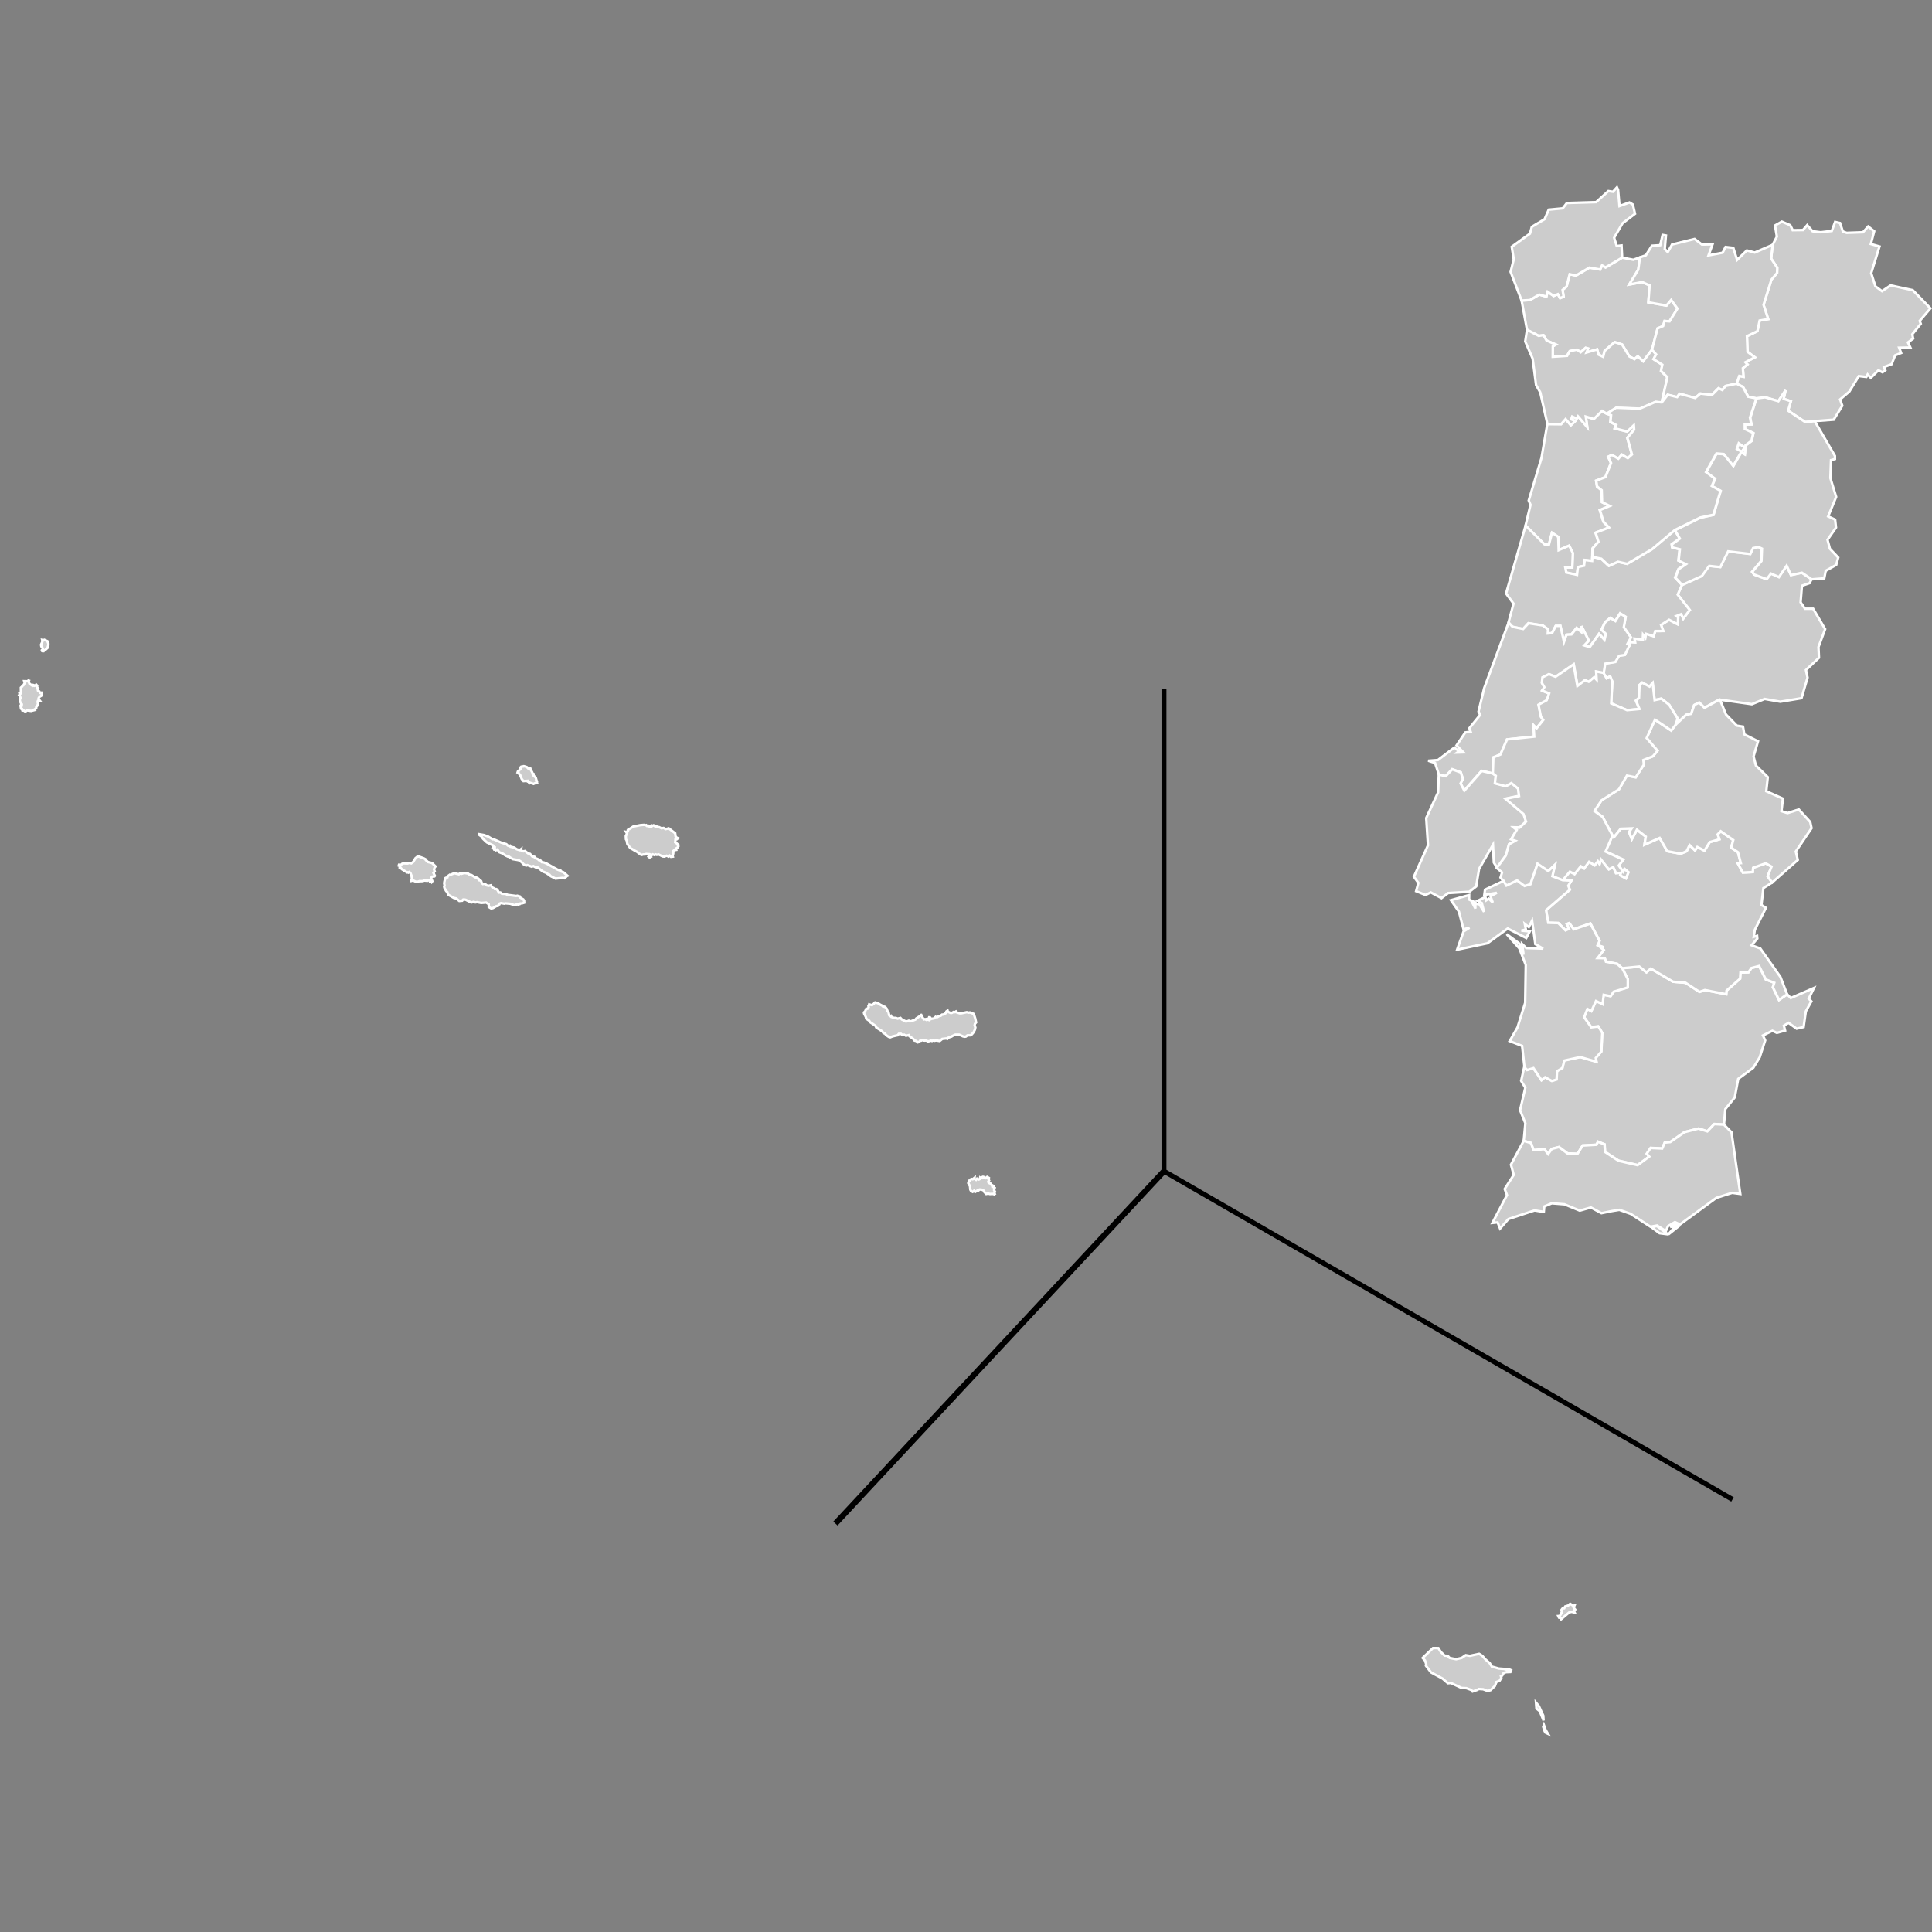 <?xml version="1.0" encoding="UTF-8" standalone="no"?>
<!-- (c) ammap.com | SVG map of Portugal - Low -->

<svg
   xmlns:amcharts="http://amcharts.com/ammap"
   xmlns:dc="http://purl.org/dc/elements/1.1/"
   xmlns:cc="http://creativecommons.org/ns#"
   xmlns:rdf="http://www.w3.org/1999/02/22-rdf-syntax-ns#"
   xmlns:svg="http://www.w3.org/2000/svg"
   xmlns="http://www.w3.org/2000/svg"
   xmlns:sodipodi="http://sodipodi.sourceforge.net/DTD/sodipodi-0.dtd"
   xmlns:inkscape="http://www.inkscape.org/namespaces/inkscape"
   version="1.1"
   id="svg28"
   sodipodi:docname="portugalLow.svg"
   width="1000"
   height="1000"
   inkscape:version="0.92.4 (5da689c313, 2019-01-14)">
  <rect width="100%" height="100%" fill="#808080" stroke="none"/>
  <sodipodi:namedview
     pagecolor="#ffffff"
     bordercolor="#666666"
     borderopacity="1"
     objecttolerance="10"
     gridtolerance="10"
     guidetolerance="10"
     inkscape:pageopacity="0"
     inkscape:pageshadow="2"
     inkscape:window-width="1920"
     inkscape:window-height="1017"
     id="namedview30"
     showgrid="false"
     fit-margin-top="0"
     fit-margin-left="0"
     fit-margin-right="0"
     fit-margin-bottom="0"
     showguides="true"
     inkscape:guide-bbox="true"
     inkscape:zoom="0.59"
     inkscape:cx="413.26248"
     inkscape:cy="316.0215"
     inkscape:window-x="-8"
     inkscape:window-y="-8"
     inkscape:window-maximized="1"
     inkscape:current-layer="svg28">
    <sodipodi:guide
       position="711.864,500"
       orientation="0,1"
       id="guide861"
       inkscape:locked="false"
       inkscape:label=""
       inkscape:color="rgb(0,0,255)" />
  </sodipodi:namedview>
  <defs
     id="defs4">
    <style
       type="text/css"
       id="style2">
			.land
			{
				fill: #f9ee32;
				fill-opacity: 1;
				stroke:white;
				stroke-opacity: 1;
				stroke-width:0.5;
			}
		</style>
    <amcharts:ammap
       projection="mercator"
       leftLongitude="-31.27"
       topLatitude="42.156"
       rightLongitude="-6.187"
       bottomLatitude="32.401" />
    <!-- All areas are listed in the line below. You can use this list in your script. -->
    <!--{id:"PT-01"},{id:"PT-02"},{id:"PT-03"},{id:"PT-04"},{id:"PT-05"},{id:"PT-06"},{id:"PT-07"},{id:"PT-08"},{id:"PT-09"},{id:"PT-10"},{id:"PT-11"},{id:"PT-12"},{id:"PT-13"},{id:"PT-14"},{id:"PT-15"},{id:"PT-16"},{id:"PT-17"},{id:"PT-18"},{id:"PT-20"},{id:"PT-30"}-->
  </defs>
  <path
     style="fill:#cccccc;fill-opacity:1;stroke:#ffffff;stroke-width:1.278;stroke-opacity:1"
     inkscape:connector-curvature="0"
     d="m 800.899,219.414 7.082,0.051 2.327,-2.659 2.71,3.222 2.276,-2.122 -2.097,-0.997 0.511,-1.406 2.378,1.099 0.639,-1.176 4.807,5.548 -0.767,-5.446 4.142,1.253 4.295,-4.219 2.429,1.534 v 0 l 2.173,0.869 -0.307,3.452 2.966,1.611 -0.716,1.713 6.418,1.636 3.426,-3.247 0.153,2.276 -3.503,4.219 2.378,8.642 -2.148,1.918 -3.043,-1.841 -1.866,2.122 -3.273,-1.969 -1.943,0.946 1.457,3.247 -2.889,7.287 -4.807,1.815 0.486,3.043 2.352,1.918 0.205,6.162 3.963,1.994 -5.088,2.122 1.892,6.085 2.813,2.966 -6.903,2.659 1.457,4.73 -3.017,3.426 -0.102,4.398 v 0 l -0.128,2.097 -3.81,-0.486 -0.358,2.966 -3.17,0.665 -0.46,4.04 -5.599,-1.202 -0.511,-2.659 3.631,0.026 0.307,-7.415 -1.892,-3.861 -5.472,2.327 -0.179,-6.827 -3.247,-2.199 -1.636,6.264 -2.25,-0.23 -9.793,-9.716 v 0 l 2.582,-10.79 -0.92,-2.25 6.597,-21.963 z"
     class="land"
     title="Aveiro"
     id="PT-01" />
  <path
     style="fill:#cccccc;fill-opacity:1;stroke:#ffffff;stroke-width:1.278;stroke-opacity:1"
     inkscape:connector-curvature="0"
     d="m 839.686,501.151 8.821,-0.869 3.682,2.966 2.276,-1.918 11.506,6.801 6.443,0.537 7.236,4.73 2.787,-0.946 11.071,2.148 0.153,-1.866 7.006,-6.188 0.205,-3.196 4.116,-0.102 1.509,-2.199 4.014,-1.048 3.477,6.955 4.372,1.713 -0.716,2.301 3.17,6.571 4.193,-2.889 v 0 l 1.892,1.918 11.992,-5.19 -2.685,5.497 1.355,1.406 -2.864,5.165 -1.151,8.131 -3.605,0.844 -4.193,-3.017 -2.403,1.457 0.614,2.531 -4.244,1.202 -2.327,-1.074 -4.884,2.403 1.151,2.557 -2.838,8.744 -3.298,5.42 -7.824,5.778 -1.79,9.588 -4.884,6.06 -0.69,7.977 v 0 l -4.986,-0.281 -3.554,3.759 -4.628,-1.406 -7.236,1.841 -7.338,5.088 -2.864,0.281 -1.304,3.068 -6.009,-0.256 -1.994,2.991 1.304,1.457 -6.06,4.449 -9.92,-2.301 -6.98,-4.577 -0.205,-3.861 -3.426,-1.381 -0.741,1.56 -7.185,0.409 -2.659,4.321 -5.165,-0.205 -4.449,-3.298 -3.707,0.946 -1.892,2.659 -1.994,-2.557 -5.599,0.562 -1.304,-3.707 -3.759,-1.125 v 0 l 0.844,-9.102 -2.736,-6.75 2.71,-11.634 -2.148,-3.554 1.585,-7.185 v 0 l 1.355,1.483 3.298,-0.997 4.193,6.239 1.815,-1.534 3.528,1.943 2.429,-0.767 0.281,-4.321 2.787,-1.688 0.946,-3.81 8.31,-1.79 8.386,2.429 -0.358,-1.969 2.889,-3.324 0.46,-9.614 -2.045,-3.349 -3.631,0.435 -3.682,-5.19 1.688,-4.321 2.045,1.151 2.403,-5.267 3.426,1.662 0.537,-4.858 3.605,0.741 1.56,-2.378 7.313,-2.199 0.026,-4.321 z"
     class="land"
     title="Beja"
     id="PT-02" />
  <path
     style="fill:#cccccc;fill-opacity:1;stroke:#ffffff;stroke-width:1.278;stroke-opacity:1"
     inkscape:connector-curvature="0"
     d="m 848.84,133.224 -0.869,6.341 -4.653,7.696 6.648,-1.253 3.886,1.713 -0.665,8.77 9.358,1.662 2.455,-2.915 3.247,4.5 -4.091,6.597 -2.582,-0.179 -0.741,2.608 -2.864,1.227 -2.915,11.02 v 0 l -4.577,6.034 -2.787,-2.608 -1.713,1.483 -2.685,-1.483 -3.707,-6.136 -3.861,-1.227 -5.19,4.551 -0.767,3.043 -2.352,-1.099 -0.767,-2.736 -5.497,1.611 0.793,-2.045 -1.227,-0.358 -2.582,2.276 -1.969,-1.355 -3.682,0.767 -1.381,2.429 -7.44,0.511 v 0 l 0.026,-5.395 v 0 l 1.585,-0.946 -4.807,-2.097 -1.585,-2.736 -2.506,0.332 -6.009,-3.119 v 0 l -2.787,-15.162 v 0 l 4.27,-0.23 4.858,-2.838 3.682,1.023 0.639,-2.506 3.145,2.173 2.173,-0.92 1.176,2.071 1.79,-0.818 -0.537,-3.452 2.071,-1.739 1.611,-6.366 3.247,0.665 6.98,-4.091 5.523,0.972 0.997,-2.122 1.815,1.048 8.616,-5.063 v 0 l 5.753,1.099 z"
     class="land"
     title="Braga"
     id="PT-03" />
  <path
     style="fill:#cccccc;fill-opacity:1;stroke:#ffffff;stroke-width:1.278;stroke-opacity:1"
     inkscape:connector-curvature="0"
     d="m 949.86,114.866 2.531,0.563 1.457,4.372 1.943,0.716 8.489,-0.307 2.685,-2.991 3.119,2.48 -1.739,6.597 4.474,1.278 -4.295,13.832 2.199,6.801 3.401,2.506 4.449,-2.991 11.48,2.48 9.128,9.384 -5.548,6.52 0.562,1.483 -4.398,5.42 0.435,2.25 -2.685,1.969 1.253,2.659 -5.804,0.102 1.023,2.71 -3.094,1.227 -1.815,4.577 -3.963,1.483 0.69,1.662 -1.457,1.048 -2.122,-1.023 -3.938,3.912 -1.636,-1.739 -0.665,1.253 -3.912,-0.435 -4.909,8.028 -4.756,4.04 1.125,3.273 -4.423,7.21 -9.895,0.767 v 0 l -4.884,0.46 -8.872,-5.906 1.457,-4.858 -3.759,-1.253 1.048,-4.449 -3.759,5.676 -6.929,-2.02 -4.423,0.588 v 0 l -4.295,-0.895 -2.659,-5.063 -3.349,-1.662 v 0 l 1.432,-4.014 2.173,0.409 -0.332,-4.423 2.378,-1.943 -1.074,-1.125 4.909,-2.557 -3.784,-2.838 -0.307,-8.105 5.395,-2.582 1.176,-5.497 4.423,-0.767 -2.403,-7.364 4.04,-13.014 2.966,-3.503 0.077,-2.71 -3.17,-4.756 0.793,-7.082 v 0 l 2.199,-4.27 -0.972,-5.753 3.554,-1.994 4.347,1.866 1.253,2.557 5.318,-0.077 2.173,-2.531 2.812,3.17 4.219,0.511 5.702,-0.665 z"
     class="land"
     title="Bragança"
     id="PT-04" />
  <path
     style="fill:#cccccc;fill-opacity:1;stroke:#ffffff;stroke-width:1.278;stroke-opacity:1"
     inkscape:connector-curvature="0"
     d="m 870.547,302.716 10.202,-4.628 3.81,-5.267 5.778,0.614 4.04,-8.131 11.48,1.381 1.406,-3.068 2.787,-0.562 1.815,0.869 -0.256,6.392 -4.756,5.651 1.099,1.381 6.366,2.352 2.224,-2.915 4.142,1.841 3.989,-5.906 2.276,4.858 5.625,-1.227 5.063,3.452 v 0 l -0.972,2.02 -3.989,1.355 -0.69,8.591 2.276,3.298 h 4.219 l 6.213,10.56 -3.452,9.256 0.256,5.574 -6.75,6.341 0.844,3.938 -3.145,10.662 -10.969,1.815 -8.08,-1.432 -6.622,2.71 -16.798,-2.378 v 0 l -7.747,4.27 -2.761,-2.736 -2.557,1.304 -1.534,4.526 -2.634,0.511 -5.651,5.318 v 0 l 1.176,-3.452 -4.372,-7.082 -4.04,-3.17 -3.477,0.741 v 0 l -0.997,-8.77 v 0 l -1.636,1.764 -3.784,-2.02 -1.406,1.253 -0.281,6.673 -1.534,1.381 1.764,4.321 -6.418,0.639 -8.207,-3.528 0.588,-11.301 -1.125,-2.685 -1.815,1.048 -1.585,-2.736 v 0 -0.077 0 l 0.793,-4.884 5.267,-0.895 1.918,-3.196 2.991,-0.409 2.455,-5.114 v 0 l 0.307,-1.534 2.608,0.179 -0.281,-1.918 4.295,0.486 0.128,-2.531 1.151,1.432 0.281,-1.918 4.065,1.278 0.844,-2.659 4.116,-0.026 -1.125,-3.145 4.168,-2.659 4.526,2.352 0.153,-3.631 v 0 l -0.895,-0.665 v 0 l 2.455,-0.972 1.099,2.276 3.349,-4.398 -6.239,-7.977 z"
     class="land"
     title="Castelo Branco"
     id="PT-05" />
  <path
     style="fill:#cccccc;fill-opacity:1;stroke:#ffffff;stroke-width:1.278;stroke-opacity:1"
     inkscape:connector-curvature="0"
     d="m 789.649,272.034 9.793,9.716 2.25,0.23 1.636,-6.264 3.222,2.199 0.205,6.827 5.446,-2.327 1.892,3.861 -0.281,7.415 -3.631,-0.026 0.511,2.659 5.574,1.202 0.46,-4.04 3.17,-0.69 0.358,-2.966 3.81,0.486 0.128,-2.097 v 0 l 4.577,0.972 3.938,3.682 4.679,-2.122 4.756,1.074 12.938,-7.594 11.736,-9.869 v 0 l 2.557,4.347 -4.142,3.017 0.23,1.56 3.886,0.946 -0.639,5.881 3.784,1.866 -3.733,2.531 -1.739,4.423 3.528,3.784 v 0 l -2.173,5.063 6.239,7.977 -3.349,4.398 -1.099,-2.276 -2.455,0.972 v 0 l 0.895,0.665 v 0 l -0.153,3.631 -4.526,-2.352 -4.168,2.659 1.125,3.145 -4.116,0.026 -0.844,2.659 -4.065,-1.278 -0.281,1.918 -1.151,-1.432 -0.128,2.531 -4.295,-0.486 0.281,1.918 -2.608,-0.179 -0.307,1.534 v 0 l -1.099,-0.614 1.815,-3.324 -3.707,-5.293 0.972,-5.344 -2.838,-1.764 -2.48,3.938 -2.634,-1.585 -2.71,2.301 -1.79,3.784 2.224,2.122 -0.716,3.119 -2.787,-3.068 -4.832,6.801 -2.838,-0.844 2.352,-2.48 -3.733,-7.466 -0.077,3.043 -2.455,-2.122 -2.685,3.324 -2.557,0.179 -1.33,3.733 -1.866,-8.31 -2.403,0.051 -1.892,3.707 -2.25,0.205 0.153,-2.173 -2.787,-1.994 -7.338,-1.151 -2.761,2.991 -5.497,-1.151 -2.045,-2.199 v 0 l 2.608,-9.793 -3.861,-5.267 z"
     class="land"
     title="Coimbra"
     id="PT-06" />
  <path
     style="fill:#cccccc;fill-opacity:1;stroke:#ffffff;stroke-width:1.278;stroke-opacity:1"
     inkscape:connector-curvature="0"
     d="m 834.573,432.423 0.741,0.946 3.528,-4.398 5.727,-0.205 -1.33,1.943 1.406,3.605 2.634,-4.832 4.577,3.554 -0.69,4.193 7.875,-3.503 3.938,6.852 6.955,1.304 3.043,-1.278 1.56,-3.196 2.813,2.761 1.176,-1.764 3.707,1.866 2.685,-4.372 5.011,-1.483 -0.869,-2.531 1.585,-1.636 6.494,4.551 -1.074,3.963 3.503,2.327 1.483,5.651 -1.585,0.077 2.634,4.807 5.114,-0.256 0.205,-2.199 6.52,-2.327 3.017,1.713 -2.02,5.011 2.327,3.222 v 0 l -4.526,2.864 -1.023,8.77 2.327,1.483 -5.727,11.327 -0.562,3.656 1.713,-0.46 0.128,1.355 -2.991,3.477 4.526,1.662 10.432,14.753 3.452,8.974 v 0 l -4.193,2.889 -3.17,-6.571 0.716,-2.301 -4.372,-1.713 -3.477,-6.955 -4.014,1.048 -1.509,2.199 -4.116,0.102 -0.205,3.196 -7.006,6.188 -0.153,1.866 -11.071,-2.148 -2.787,0.946 -7.236,-4.73 -6.443,-0.537 -11.506,-6.801 -2.276,1.918 -3.682,-2.966 -8.821,0.869 v 0 l -2.685,-2.327 -5.778,-1.125 -0.639,-1.841 -3.656,-0.077 3.119,-4.091 -1.457,-1.253 1.457,-0.153 -3.17,-1.125 1.023,-2.224 -4.73,-8.974 -8.642,2.991 -2.301,-3.17 -1.253,0.486 1.125,2.429 -1.815,0.818 -3.759,-3.784 -5.165,-0.153 -1.151,-6.443 12.298,-10.636 -0.793,-2.097 1.611,-2.634 -4.5,-0.23 v 0 l 3.733,-4.526 2.429,1.278 3.247,-4.04 1.713,1.151 2.531,-3.452 2.915,1.815 1.636,-2.097 0.895,1.483 0.741,-2.378 4.04,5.088 2.301,-1.125 1.406,3.119 2.531,-0.179 -0.332,1.304 2.915,1.585 1.304,-3.145 -2.02,-1.688 -0.767,1.355 -2.224,-3.17 2.327,-2.991 -9.153,-4.244 z"
     class="land"
     title="Évora"
     id="PT-07" />
  <path
     style="fill:#cccccc;fill-opacity:1;stroke:#ffffff;stroke-width:1.278;stroke-opacity:1"
     inkscape:connector-curvature="0"
     d="m 867.07,634.77 1.406,0.256 -4.986,3.938 z m -9.46,-0.179 5.804,4.295 -4.423,-0.588 -4.295,-3.17 z m 10.023,-1.611 0.946,0.92 -4.116,1.202 z m -33.367,-6.136 -5.369,1.099 -5.446,-2.966 -5.753,1.636 -7.977,-3.273 -6.52,-0.511 -3.912,1.636 -0.23,2.812 -4.781,-0.767 -13.526,4.449 -4.321,4.935 -1.278,-3.196 -2.685,0.281 7.543,-14.42 -1.202,-3.145 4.679,-7.313 -1.432,-5.267 6.597,-12.324 v 0 l 3.759,1.125 1.304,3.707 5.599,-0.562 1.994,2.557 1.892,-2.659 3.707,-0.946 4.423,3.298 5.165,0.23 2.659,-4.321 7.185,-0.409 0.741,-1.56 3.401,1.381 0.23,3.861 6.98,4.602 9.895,2.276 6.06,-4.449 -1.304,-1.457 1.994,-2.991 6.009,0.281 1.304,-3.068 2.889,-0.281 7.338,-5.114 7.236,-1.841 4.602,1.432 3.58,-3.784 4.986,0.281 v 0 l 3.938,3.963 4.551,31.909 -4.193,-0.563 -8.182,2.582 -18.844,13.781 -2.608,-1.227 -3.554,2.097 -1.151,2.557 -4.551,-2.889 -3.401,0.639 -10.33,-6.699 -5.804,-2.045 z"
     class="land"
     title="Faro"
     id="PT-08" />
  <path
     style="fill:#cccccc;fill-opacity:1;stroke:#ffffff;stroke-width:1.278;stroke-opacity:1"
     inkscape:connector-curvature="0"
     d="m 899.976,229.437 3.145,2.173 -1.585,2.25 -2.582,-1.509 z m 9.153,-23.216 4.449,-0.588 6.903,2.02 3.759,-5.676 -1.023,4.449 3.733,1.253 -1.432,4.884 8.872,5.906 4.909,-0.46 v 0 l 10.457,17.974 v 1.611 l -2.02,0.562 -0.332,9.307 2.991,9.716 -4.142,10.099 3.605,1.662 0.46,4.116 -4.398,6.341 1.227,4.628 4.321,4.551 -1.048,3.81 -5.42,3.043 -0.767,3.912 -6.494,0.511 v 0 l -5.063,-3.426 -5.625,1.227 -2.276,-4.858 -3.989,5.906 -4.116,-1.841 -2.224,2.915 -6.366,-2.352 -1.099,-1.406 4.756,-5.651 0.256,-6.392 -1.815,-0.844 -2.787,0.562 -1.406,3.043 -11.48,-1.355 -4.04,8.131 -5.778,-0.614 -3.81,5.267 -10.202,4.602 v 0 l -3.503,-3.784 1.739,-4.398 3.733,-2.557 -3.784,-1.841 0.639,-5.881 -3.886,-0.946 -0.256,-1.56 4.142,-3.017 -2.531,-4.347 v 0 l 13.142,-6.469 6.827,-1.457 3.682,-12.375 -4.5,-2.506 1.636,-3.759 -4.628,-3.426 5.395,-9.639 3.81,0.307 4.884,6.06 4.065,-7.031 1.892,1.048 0.46,-4.653 3.068,-2.301 0.895,-4.04 -4.321,-2.045 -0.026,-2.352 3.349,-0.102 -0.665,-3.426 z"
     class="land"
     title="Guarda"
     id="PT-09" />
  <path
     style="fill:#cccccc;fill-opacity:1;stroke:#ffffff;stroke-width:1.278;stroke-opacity:1"
     inkscape:connector-curvature="0"
     d="m 797.55,370.957 1.227,1.611 -3.503,4.449 v 0 l -1.56,-1.611 v 0 l 0.358,5.855 v 0 l -14.063,1.483 -3.401,7.798 -3.656,1.483 -0.281,8.31 v 0 l -5.804,-1.355 -9,10.202 -1.969,-3.759 1.253,-2.199 -1.074,-3.477 -4.449,-1.611 -3.324,3.554 -3.58,-0.869 v 0 l -1.943,-5.932 -3.554,-1.125 5.063,-0.384 8.514,-6.469 2.378,1.943 -0.92,0.665 3.196,-0.102 -3.554,-3.58 4.526,-6.75 2.761,-0.384 -0.665,-1.79 5.599,-6.903 -0.844,-1.713 2.915,-12.094 12.656,-33.98 v 0 l 2.045,2.199 5.497,1.125 2.736,-2.966 7.338,1.125 2.787,1.994 -0.128,2.173 2.25,-0.205 1.892,-3.707 2.403,-0.026 1.841,8.31 1.33,-3.733 2.557,-0.153 2.685,-3.324 2.455,2.122 0.077,-3.043 3.733,7.466 -2.327,2.48 2.838,0.844 4.832,-6.801 2.787,3.068 0.716,-3.094 -2.199,-2.122 1.79,-3.784 2.71,-2.301 2.634,1.611 2.48,-3.963 2.864,1.79 -0.997,5.344 3.707,5.293 -1.815,3.324 1.125,0.614 v 0 l -2.455,5.114 -2.991,0.435 -1.918,3.196 -5.267,0.895 -0.793,4.884 v 0 0 0 l -3.81,-0.716 0.281,4.27 -1.278,-1.304 -2.812,2.352 -1.943,-0.869 -3.938,3.068 -1.969,-11.224 -9.332,6.418 -3.401,-1.355 -3.349,1.688 -0.332,2.838 1.33,2.276 -1.202,1.688 3.656,1.534 -1.253,3.503 -4.27,2.352 v 0 z"
     class="land"
     title="Leiria"
     id="PT-10" />
  <path
     style="fill:#cccccc;fill-opacity:1;stroke:#ffffff;stroke-width:1.278;stroke-opacity:1"
     inkscape:connector-curvature="0"
     d="m 760.527,461.571 -10.969,0.665 -3.452,2.634 -5.523,-2.966 -2.787,1.304 -4.807,-1.943 1.151,-4.295 -2.301,-3.17 7.287,-16.261 -0.92,-14.114 6.162,-13.321 0.358,-9.205 v 0 l 3.58,0.869 3.349,-3.554 4.449,1.611 1.099,3.477 -1.227,2.199 1.969,3.759 9.026,-10.202 5.804,1.355 v 0 l 1.56,0.997 -0.486,3.886 5.625,1.509 2.94,-1.636 3.452,2.864 0.511,3.861 -6.98,1.457 9.281,7.849 1.304,3.938 -3.375,3.145 -2.966,-0.077 1.534,1.227 -2.889,4.858 2.148,0.741 -3.273,1.892 -1.611,5.804 -4.653,6.392 v 0 l -1.688,-2.634 -0.46,-9.23 -7.21,12.528 -1.457,9.026 z"
     class="land"
     title="Lisboa"
     id="PT-11" />
  <path
     style="fill:#cccccc;fill-opacity:1;stroke:#ffffff;stroke-width:1.278;stroke-opacity:1"
     inkscape:connector-curvature="0"
     d="m 890.337,362.341 3.043,7.491 5.599,5.753 3.196,0.511 0.69,4.014 7.082,3.58 -2.301,7.849 1.227,4.705 6.136,6.009 -0.793,7.287 8.616,3.835 -0.741,6.494 3.119,0.972 5.855,-1.866 5.906,6.494 0.69,3.196 -8.156,12.068 1.023,4.372 -13.27,11.685 v 0 l -2.327,-3.222 2.02,-5.011 -3.017,-1.713 -6.52,2.327 -0.205,2.199 -5.114,0.256 -2.634,-4.807 1.585,-0.077 -1.483,-5.651 -3.503,-2.327 1.074,-3.963 -6.494,-4.551 -1.585,1.636 0.869,2.531 -5.011,1.483 -2.685,4.372 -3.707,-1.866 -1.176,1.764 -2.813,-2.761 -1.56,3.196 -3.043,1.278 -6.955,-1.304 -3.938,-6.852 -7.875,3.503 0.69,-4.193 -4.577,-3.554 -2.634,4.832 -1.406,-3.605 1.33,-1.943 -5.727,0.205 -3.528,4.398 -0.741,-0.946 v 0 l -5.088,-9.639 -4.244,-3.043 3.631,-5.523 9.077,-5.727 4.091,-7.082 4.577,0.895 4.219,-6.622 -0.281,-2.327 4.96,-1.943 2.352,-2.838 -5.625,-6.597 4.321,-9.511 8.412,5.599 2.122,-2.761 v 0 l 5.651,-5.318 2.634,-0.511 1.534,-4.526 2.557,-1.304 2.761,2.736 7.747,-4.27 v 0 z"
     class="land"
     title="Portalegre"
     id="PT-12" />
  <path
     style="fill:#cccccc;fill-opacity:1;stroke:#ffffff;stroke-width:1.278;stroke-opacity:1"
     inkscape:connector-curvature="0"
     d="m 797.217,203.051 -2.148,-3.733 -1.79,-13.73 -3.835,-8.872 0.946,-6.009 v 0 l 6.009,3.119 2.48,-0.332 1.611,2.761 4.807,2.097 -1.585,0.946 v 0 l -0.026,5.369 v 0 l 7.44,-0.486 1.381,-2.429 3.707,-0.767 1.943,1.355 2.582,-2.276 1.227,0.358 -0.793,2.045 5.497,-1.611 0.767,2.736 2.352,1.099 0.767,-3.043 5.19,-4.551 3.835,1.227 3.733,6.136 2.685,1.483 1.713,-1.483 2.787,2.608 4.577,-6.034 v 0 l 2.173,2.429 -1.33,2.48 4.551,2.889 -0.69,3.222 3.273,3.273 -2.94,13.065 v 0 l -3.222,-0.307 -8.156,3.528 -12.247,-0.46 -4.807,3.017 v 0 l -2.429,-1.509 -4.295,4.219 -4.142,-1.253 0.767,5.446 -4.807,-5.548 -0.639,1.176 -2.378,-1.099 -0.511,1.406 2.097,0.997 -2.276,2.122 -2.71,-3.222 -2.327,2.659 -7.082,-0.051 v 0 z"
     class="land"
     title="Porto"
     id="PT-13" />
  <path
     style="fill:#cccccc;fill-opacity:1;stroke:#ffffff;stroke-width:1.278;stroke-opacity:1"
     inkscape:connector-curvature="0"
     d="m 772.672,400.335 0.281,-8.31 3.656,-1.483 3.426,-7.798 14.063,-1.483 v 0 l -0.358,-5.855 v 0 l 1.56,1.611 v 0 l 3.477,-4.372 -1.202,-1.688 -1.278,-6.188 v 0 l 4.27,-2.352 1.253,-3.503 -3.656,-1.534 1.202,-1.688 -1.33,-2.276 0.332,-2.838 3.349,-1.662 3.426,1.355 9.332,-6.418 1.969,11.224 3.938,-3.068 1.943,0.869 2.812,-2.352 1.278,1.304 -0.256,-4.27 3.835,0.716 v 0 l 0.026,0.102 v 0 l 1.56,2.736 1.841,-1.074 1.125,2.71 -0.588,11.301 8.207,3.528 6.418,-0.614 -1.764,-4.347 1.534,-1.355 0.256,-6.673 1.406,-1.253 3.784,2.02 1.636,-1.764 v 0 l 0.997,8.795 v 0 l 3.477,-0.741 4.065,3.17 4.372,7.082 -1.176,3.452 v 0 l -2.122,2.761 -8.412,-5.599 -4.321,9.511 5.599,6.597 -2.352,2.838 -4.96,1.943 0.281,2.352 -4.219,6.597 -4.577,-0.869 -4.091,7.057 -9.051,5.727 -3.656,5.523 4.244,3.068 5.088,9.639 v 0 l -3.58,8.284 9.153,4.244 -2.327,2.991 2.224,3.196 0.767,-1.381 2.02,1.688 -1.304,3.145 -2.94,-1.585 0.358,-1.304 -2.531,0.179 -1.432,-3.119 -2.301,1.151 -4.04,-5.088 -0.741,2.378 -0.895,-1.483 -1.636,2.097 -2.915,-1.815 -2.557,3.452 -1.713,-1.151 -3.247,4.065 -2.429,-1.278 -3.759,4.551 v 0 l -5.344,-2.02 1.355,-5.957 -3.452,3.247 -5.548,-3.707 -3.682,10.585 -3.068,0.895 -3.835,-2.838 -5.548,2.634 -1.483,-2.429 v 0 l -1.534,-1.892 0.793,-2.659 -2.71,-2.327 v 0 l 4.653,-6.392 1.611,-5.804 3.273,-1.866 -2.148,-0.741 2.915,-4.858 -1.534,-1.227 2.966,0.077 3.375,-3.145 -1.304,-3.938 -9.281,-7.849 6.98,-1.457 -0.511,-3.861 -3.452,-2.864 -2.94,1.636 -5.625,-1.509 0.511,-3.886 z"
     class="land"
     title="Santarém"
     id="PT-14" />
  <path
     style="fill:#cccccc;fill-opacity:1;stroke:#ffffff;stroke-width:1.278;stroke-opacity:1"
     inkscape:connector-curvature="0"
     d="m 790.007,490.719 8.693,0.281 -4.014,-2.301 -1.688,-12.196 -1.688,3.375 -2.071,-1.636 0.562,2.889 -2.352,0.562 4.347,0.409 -1.815,3.401 -9.588,-4.909 -10.509,7.645 -15.673,3.298 3.324,-9.435 3.043,-1.892 -3.068,0.793 -2.378,-9.153 -4.142,-5.932 9.435,-2.634 -0.026,2.327 3.733,1.739 -2.173,-0.332 1.713,3.247 -0.102,-2.25 1.969,-0.205 2.608,4.168 -1.202,-4.602 -2.097,-1.125 4.014,-1.994 0.281,1.815 1.406,-0.92 2.097,1.969 -1.176,-3.247 3.273,-1.764 -6.469,1.048 0.358,-2.659 9.588,-4.551 v 0 l 1.483,2.429 5.548,-2.634 3.835,2.838 3.068,-0.895 3.682,-10.585 5.548,3.733 3.477,-3.247 -1.355,5.957 5.344,2.02 v 0 l 4.5,0.23 -1.611,2.634 0.793,2.097 -12.298,10.636 1.151,6.469 5.165,0.153 3.759,3.784 1.815,-0.818 -1.125,-2.429 1.253,-0.46 2.301,3.17 8.617,-2.966 4.756,8.974 -1.023,2.224 3.17,1.125 -1.457,0.153 1.457,1.253 -3.145,4.091 3.656,0.077 0.665,1.841 5.778,1.125 2.685,2.327 v 0 l 2.813,5.497 v 4.347 l -7.313,2.199 -1.56,2.352 -3.58,-0.741 -0.562,4.858 -3.426,-1.636 -2.403,5.241 -2.045,-1.151 -1.688,4.321 3.707,5.19 3.631,-0.435 2.045,3.349 -0.46,9.614 -2.889,3.324 0.358,1.994 -8.386,-2.429 -8.284,1.79 -0.946,3.81 -2.787,1.688 -0.256,4.321 -2.429,0.741 -3.528,-1.918 -1.815,1.534 -4.193,-6.264 -3.298,0.997 -1.355,-1.483 v 0 l -1.227,-11.02 -6.443,-2.48 4.04,-7.057 3.989,-12.759 0.307,-19.585 -3.349,-8.616 -6.52,-7.313 6.622,4.909 2.097,5.702 -0.665,-5.446 z"
     class="land"
     title="Setúbal"
     id="PT-15" />
  <path
     style="fill:#cccccc;fill-opacity:1;stroke:#ffffff;stroke-width:1.278;stroke-opacity:1"
     inkscape:connector-curvature="0"
     d="m 837.513,98.246 0.741,8.412 5.139,-1.866 1.764,1.074 1.125,4.781 -6.469,4.935 -4.347,7.491 1.355,4.27 2.48,-0.281 0.332,6.29 v 0 l -8.616,5.063 -1.815,-1.048 -0.997,2.122 -5.523,-0.972 -6.98,4.091 -3.247,-0.665 -1.611,6.366 -2.071,1.739 0.537,3.452 -1.79,0.818 -1.176,-2.071 -2.173,0.92 -3.145,-2.173 -0.639,2.506 -3.682,-1.023 -4.858,2.838 -4.27,0.23 v 0 l -5.702,-14.83 1.636,-6.52 -1.048,-6.469 9.435,-6.801 0.972,-3.528 6.622,-3.963 2.122,-4.909 7.261,-0.69 2.122,-2.761 15.162,-0.46 6.315,-5.727 2.403,0.358 2.045,-2.276 z"
     class="land"
     title="Viana do Castelo"
     id="PT-16" />
  <path
     style="fill:#cccccc;fill-opacity:1;stroke:#ffffff;stroke-width:1.278;stroke-opacity:1"
     inkscape:connector-curvature="0"
     d="m 860.576,121.59 1.713,0.307 -0.614,7.006 1.56,1.56 2.224,-3.912 11.659,-2.864 3.784,2.864 5.497,-0.077 -2.071,5.702 7.287,-1.381 1.534,-2.966 4.014,0.46 1.969,6.239 5.037,-4.909 4.091,1.099 9.256,-3.989 v 0 l -0.793,7.082 3.17,4.756 -0.077,2.71 -2.966,3.503 -4.04,13.014 2.403,7.364 -4.423,0.767 -1.176,5.497 -5.395,2.582 0.307,8.105 3.784,2.838 -4.909,2.557 1.074,1.125 -2.378,1.943 0.332,4.423 -2.173,-0.409 -1.432,4.014 v 0 l -5.727,1.227 -1.662,2.097 -1.969,-0.92 -3.401,3.426 -6.034,-0.69 -2.685,2.276 -8.003,-2.173 -1.355,1.713 -4.858,-1.202 -3.043,3.963 v 0 l 2.915,-13.065 -3.273,-3.273 0.69,-3.196 -4.551,-2.889 1.355,-2.48 -2.173,-2.403 v 0 l 2.915,-11.02 2.864,-1.227 0.741,-2.608 2.582,0.179 4.091,-6.597 -3.247,-4.5 -2.455,2.915 -9.358,-1.662 0.665,-8.77 -3.886,-1.713 -6.648,1.253 4.653,-7.696 0.869,-6.341 v 0 l 3.068,-1.099 3.119,-4.935 4.295,-0.281 z"
     class="land"
     title="Vila Real"
     id="PT-17" />
  <path
     style="fill:#cccccc;fill-opacity:1;stroke:#ffffff;stroke-width:1.278;stroke-opacity:1"
     inkscape:connector-curvature="0"
     d="m 898.826,198.602 3.349,1.662 2.659,5.063 4.27,0.895 v 0 l -3.324,9.946 0.665,3.426 -3.349,0.102 0.026,2.352 4.321,2.045 -0.869,4.04 -3.068,2.301 -0.46,4.653 -1.866,-1.048 -4.065,7.031 -4.884,-6.06 -3.81,-0.307 -5.395,9.639 4.628,3.426 -1.636,3.759 4.526,2.506 -3.682,12.375 -6.827,1.457 -13.142,6.469 v 0 l -11.761,9.869 -12.938,7.619 -4.756,-1.074 -4.679,2.122 -3.938,-3.682 -4.577,-0.946 v 0 l 0.102,-4.398 3.017,-3.426 -1.457,-4.73 6.903,-2.659 -2.812,-2.966 -1.892,-6.06 5.088,-2.122 -3.963,-1.994 -0.205,-6.162 -2.352,-1.918 -0.486,-3.043 4.807,-1.815 2.889,-7.287 -1.457,-3.247 1.943,-0.946 3.273,1.969 1.866,-2.122 3.043,1.841 2.148,-1.918 -2.378,-8.642 3.503,-4.219 -0.153,-2.276 -3.426,3.247 -6.418,-1.636 0.716,-1.713 -2.966,-1.611 0.307,-3.452 -2.173,-0.869 v 0 l 4.807,-3.017 12.247,0.46 8.156,-3.528 3.222,0.307 v 0 l 3.068,-3.963 4.858,1.202 1.355,-1.713 8.003,2.173 2.685,-2.276 6.009,0.69 3.401,-3.426 1.969,0.92 1.662,-2.122 z m 4.295,33.009 -3.145,-2.173 -0.997,2.915 2.582,1.509 z"
     class="land"
     title="Viseu"
     id="PT-18" />
  <path
     style="fill:#cccccc;fill-opacity:1;stroke:#ffffff;stroke-width:1.278;stroke-opacity:1"
     inkscape:connector-curvature="0"
     d="m 508.855,609.131 0.307,0.077 0.256,0.486 0.614,0.153 0.741,-0.102 v -0.511 l 0.179,-0.077 0.895,0.537 -0.153,0.844 0.256,0.46 -0.409,0.588 0.128,0.511 0.23,0.205 0.435,0.153 0.563,0.256 -0.051,0.358 0.997,0.562 -0.307,0.179 0.128,0.486 0.639,-0.102 0.205,0.562 0.332,0.153 -0.205,0.69 -0.102,0.435 0.46,0.793 -0.332,0.716 0.23,0.435 -0.23,0.153 -0.102,-0.205 -0.537,0.051 -0.486,-0.026 -1.176,0.051 -0.869,-0.23 -1.023,0.205 -0.972,-0.997 -0.102,-0.537 -0.69,-0.511 -0.895,-0.23 -0.793,-0.026 -0.767,0.69 -0.384,-0.153 -1.125,0.741 -0.511,-0.69 -0.358,0.384 -0.435,0.256 -0.844,-0.511 -0.358,-0.639 -0.153,-1.739 -0.895,-1.636 0.332,-1.253 0.614,-0.051 0.281,-0.614 0.486,-0.23 0.562,0.153 0.946,-0.767 -0.051,0.511 0.844,0.537 0.537,-0.639 0.92,0.46 0.588,-0.281 0.102,-0.69 0.486,0.281 0.409,-0.384 0.23,0.179 z m -28.227,-81.972 0.281,-0.153 0.051,-0.46 h 0.358 l 0.179,0.23 -0.128,0.562 0.205,0.23 0.562,-0.23 1.304,-0.23 0.844,-0.818 0.665,0.256 1.176,-0.665 0.793,-0.128 0.639,-0.588 0.741,-0.051 1.151,-0.665 0.384,-0.92 0.614,-0.435 0.153,0.563 1.432,0.639 h 0.562 l 0.997,-0.537 0.716,0.128 0.511,-0.358 0.435,0.486 1.381,0.46 0.844,0.026 2.915,-0.614 1.048,0.256 0.562,-0.128 2.02,0.793 0.767,2.403 0.153,0.767 0.281,1.202 -0.614,0.741 -0.153,0.665 0.384,1.253 -0.256,1.125 -0.614,1.253 -0.946,1.125 -0.741,0.511 -1.56,0.026 -0.767,0.614 -0.511,0.102 -0.946,-0.153 -2.02,-0.92 h -2.02 l -1.636,0.741 -0.307,0.256 -0.972,0.307 -0.741,0.281 -0.46,0.588 -0.588,-0.205 -2.045,0.23 -1.33,1.099 -1.815,-0.307 -0.895,0.179 -0.716,-0.179 -0.562,0.281 -0.716,-0.307 -0.358,0.332 -0.997,0.179 -1.048,-0.486 -0.511,0.077 -0.716,-0.026 -0.869,-0.256 -0.332,0.307 -0.741,0.128 -0.384,0.588 -0.741,0.205 -0.639,-0.716 -0.997,-0.23 -0.665,-0.869 -1.943,-1.381 -0.358,-0.588 -1.432,0.358 -0.946,-0.563 -0.92,0.205 -0.793,-0.665 -1.099,0.026 -0.537,0.716 -0.895,0.179 -1.815,0.435 -1.151,0.46 -0.793,-0.23 -1.304,-0.869 -0.588,-0.793 -0.844,-0.307 -0.614,-0.895 -1.815,-1.151 -1.304,-0.869 -0.409,-0.946 -0.486,-0.23 -0.895,-0.639 -1.457,-0.946 -0.384,-0.716 -1.585,-1.099 -0.128,-0.793 -0.895,-1.713 -0.128,-0.69 0.639,-0.537 0.256,-0.665 0.307,-0.665 0.665,-0.026 0.588,-0.767 -0.128,-0.614 0.205,-0.307 0.179,-0.588 1.457,0.409 1.074,-0.793 0.23,-0.511 0.46,-0.128 1.457,0.511 1.023,0.665 1.099,0.537 0.281,0.358 1.227,0.307 0.818,1.023 0.358,1.227 0.46,0.153 0.46,1.969 0.358,0.307 0.511,-0.128 0.23,0.614 1.278,0.486 h 1.048 l 0.869,0.384 1.023,-0.23 0.639,0.256 0.077,-0.128 0.537,0.588 0.588,0.256 1.483,0.741 0.869,-0.179 0.614,-0.23 0.486,0.307 0.69,-0.051 2.199,-0.818 0.511,-0.639 1.432,-0.895 0.716,-0.435 0.205,-0.435 0.205,-0.026 0.435,0.869 0.281,0.537 0.205,0.332 0.409,0.588 0.562,-0.153 0.767,0.384 0.128,-0.486 0.281,-0.051 0.23,0.409 0.511,0.153 z m -240.367,-75.324 1.994,0.307 0.716,0.563 0.997,0.179 2.02,1.227 0.588,0.102 0.588,0.23 0.588,0.486 -0.051,0.332 0.409,0.384 h 0.537 l 0.409,0.46 0.23,0.793 0.639,0.665 0.997,-0.128 0.997,0.818 0.997,0.23 1.151,-0.256 0.895,1.253 0.869,0.332 0.205,0.332 0.92,0.051 0.537,0.46 0.741,1.355 0.767,-0.077 0.844,0.69 2.122,0.026 0.307,0.358 0.716,0.205 4.193,0.537 0.562,-0.128 1.304,0.384 0.102,0.511 1.713,1.023 0.409,0.665 0.051,1.023 -1.176,0.384 h -0.818 l -0.332,0.358 -0.384,-0.077 -0.358,0.332 -0.844,-0.23 -0.358,0.46 h -0.997 l -1.943,-0.665 -2.582,-0.23 -0.511,0.179 -1.713,-0.307 -0.767,0.281 -0.051,0.384 -0.358,0.179 -0.384,0.639 -0.869,0.102 -1.662,0.972 -0.92,0.256 -0.895,-0.537 -0.409,-0.256 v -0.793 l -0.051,-0.665 -1.304,-0.844 -2.531,0.205 -2.199,-0.409 -0.869,0.153 -0.818,-0.307 -1.278,0.358 -2.838,-1.406 -0.972,-0.205 -0.486,0.128 -0.409,0.537 -1.509,0.128 -1.585,-1.278 -1.253,-0.281 -2.966,-1.713 -0.358,-1.33 -0.639,-0.537 -0.895,-1.662 -0.128,-0.562 0.205,-0.639 -0.205,-1.176 0.153,-0.946 0.409,-1.56 0.511,-0.026 -0.051,-0.307 0.665,-0.205 0.102,-0.562 1.074,-0.767 0.179,0.102 2.224,-0.92 2.327,0.562 0.486,-0.409 0.844,0.179 z m -24.188,-8.463 h 0.818 l 2.506,0.92 0.844,0.46 0.128,0.384 1.176,1.048 2.071,0.511 1.815,1.764 -0.435,0.486 -0.384,1.023 0.384,1.023 -0.639,0.818 0.741,1.509 -0.23,0.307 -1.176,0.102 -0.46,0.562 v 0.972 l 0.23,0.051 0.128,0.307 -0.23,0.179 0.358,0.384 -0.281,0.384 -0.307,-0.435 -0.153,0.128 -0.281,0.077 0.102,-0.332 0.435,-0.256 -0.205,-0.307 -0.23,0.205 -0.665,-0.102 -0.895,0.332 -1.739,-0.128 -0.639,0.307 -1.79,0.026 -0.895,0.307 -0.997,-0.051 -1.406,-0.639 -0.793,0.23 -0.051,-0.281 h 0.435 l 0.077,-0.307 -0.205,-0.179 -0.205,-1.866 -0.639,-1.534 -0.562,-0.409 -0.486,0.307 -0.256,-0.179 -0.358,0.102 -1.202,-0.741 -1.56,-0.972 -0.793,-1.023 -0.281,0.077 v -0.69 l -0.486,-0.179 0.128,-0.46 1.099,0.026 0.511,-0.511 0.818,-0.23 2.071,0.051 0.741,-0.281 1.099,0.23 0.972,-0.716 1.202,-1.943 z m 32.063,-11.582 2.327,0.409 2.071,0.741 2.429,1.457 0.358,-0.077 4.168,1.841 2.582,0.767 0.767,0.741 0.639,0.23 0.486,-0.153 0.281,0.562 1.918,0.384 1.227,0.844 1.534,0.486 0.741,-0.511 -0.102,0.486 0.46,0.435 0.895,0.205 0.844,-0.153 1.534,1.202 1.074,0.307 1.176,1.381 1.048,0.102 0.281,0.614 1.457,0.562 0.614,0.537 0.537,-0.153 0.895,1.227 1.151,0.153 1.432,0.588 4.116,2.301 0.741,0.358 0.486,0.332 1.509,0.588 0.256,-0.102 0.23,0.537 1.355,0.486 2.071,1.79 -0.435,0.205 -0.307,0.384 -0.92,0.69 -0.69,-0.205 -3.835,0.384 -2.531,-1.278 -0.639,-0.767 -0.741,-0.23 -0.92,-0.69 -1.764,-0.69 -2.582,-2.071 -1.023,-0.051 -1.253,-0.69 -0.895,0.307 -2.199,-0.818 -0.486,0.205 -0.741,-0.153 -0.767,-0.486 -1.023,-1.125 -1.534,-0.997 -3.145,-0.537 -0.716,-0.588 -0.665,-0.051 -0.051,-0.307 -0.486,-0.384 -0.384,0.077 -1.304,-0.588 -1.56,-1.074 -1.815,-0.716 -0.793,-1.355 -0.741,0.358 -0.281,-0.409 -0.716,0.102 -0.153,-0.256 0.307,-0.256 0.128,-0.562 -0.818,-0.102 0.256,-0.409 -0.332,-0.588 -3.17,-1.56 -1.994,-1.866 -0.818,-1.176 -0.972,-0.716 z m 85.5,-4.858 0.537,0.23 0.332,-0.102 0.435,0.486 0.665,-0.153 0.665,0.563 0.767,-0.026 -0.077,-0.409 0.23,-0.332 0.435,0.256 0.69,-0.281 0.46,0.332 0.435,0.358 0.511,-0.256 0.435,0.358 1.048,0.179 1.151,0.588 1.125,-0.179 0.767,0.435 0.179,0.179 1.713,-0.409 3.324,2.557 0.23,1.662 0.435,0.511 0.818,0.384 -0.614,0.537 -0.716,0.128 -0.128,1.483 0.895,0.639 0.639,0.588 -0.128,0.409 0.23,0.358 -0.562,0.844 -0.716,0.332 0.153,0.716 -0.946,0.153 -0.69,0.511 0.128,0.869 -0.051,0.511 -0.307,0.844 0.128,0.588 -0.972,0.128 -0.665,-0.614 -0.562,0.46 -1.023,-0.435 -1.202,0.46 -0.818,-0.077 -2.173,-1.048 -0.895,0.23 -0.511,-0.23 -0.665,0.332 -0.92,-0.358 -0.486,0.409 -0.665,-0.281 -0.128,0.307 0.409,0.818 -0.741,0.384 -0.588,-0.486 0.511,-0.665 -0.153,-0.588 -0.946,-0.051 -0.614,-0.051 -0.537,0.256 h -0.972 l -0.741,0.23 -0.793,-0.281 -1.688,-1.304 -1.483,-0.793 -0.562,-0.358 -1.483,-0.818 -1.483,-2.148 -0.358,-1.841 -0.358,-0.537 -0.077,-1.688 0.639,-1.33 -0.486,-0.767 0.588,0.153 0.358,-0.716 -0.102,-0.332 0.384,-0.562 h 0.384 l 2.02,-1.33 3.631,-0.741 1.381,-0.128 z m -62.284,-30.324 1.33,0.435 0.614,0.614 0.435,-0.256 0.486,0.256 -0.332,0.23 0.767,0.435 0.869,1.534 0.153,0.665 0.435,0.077 0.051,0.384 v 0.46 l 1.125,1.023 0.332,1.202 -0.128,0.256 0.46,0.409 v 0.435 l -0.332,0.205 0.23,0.332 h -0.716 l -0.946,0.435 -1.688,-0.537 -0.307,0.179 -0.307,-0.23 -0.051,-0.358 -0.639,-0.23 -0.026,-0.409 -2.224,0.153 -0.92,-1.125 -0.844,-2.173 -0.793,-0.716 -0.026,-0.486 -0.435,-0.051 0.128,-0.435 1.406,-1.304 -0.102,-0.511 0.23,-0.511 0.179,-0.153 0.435,-0.102 0.511,0.051 0.23,-0.205 z m -256.654,-44.386 0.307,0.102 -0.179,0.511 0.435,1.048 1.509,1.048 0.384,-0.409 0.358,0.128 -0.077,0.23 0.256,0.128 0.69,-0.179 0.358,-0.486 0.153,0.153 0.358,0.562 -0.128,0.562 0.511,0.562 -0.153,0.153 0.179,1.099 0.716,0.486 0.281,0.69 0.716,-0.102 0.23,0.997 -0.23,0.614 -0.895,0.511 -0.486,0.741 -0.026,0.358 0.614,0.844 -0.435,-0.102 -0.511,0.256 -0.153,0.562 0.205,1.023 -0.358,0.946 -0.537,0.562 -0.077,0.844 -0.869,0.537 0.153,0.281 -1.892,0.486 -2.276,-0.307 -0.332,0.384 -0.614,0.102 -0.537,-0.384 -0.741,-0.026 -0.205,-0.588 -0.46,-0.281 0.205,-0.205 -0.307,-0.256 -0.102,-0.537 0.23,-0.205 -0.281,-0.409 0.588,-0.409 0.026,-0.281 -0.409,-0.281 0.026,-0.435 -0.537,-0.639 -0.128,-0.972 0.384,-0.972 -0.307,-1.023 -0.409,-0.46 0.332,-0.409 -0.102,-0.358 h 0.46 l 0.23,-0.486 -0.026,-2.634 0.716,-0.614 0.077,-0.384 0.511,-0.205 0.69,-1.176 -0.281,-0.946 1.892,0.051 z m 8.233,-21.068 1.611,0.716 0.486,1.278 -0.026,0.844 -0.384,1.33 -1.304,1.176 -0.537,0.23 -0.205,0.332 -0.486,0.026 -0.307,-0.128 -0.128,-0.409 0.537,-0.537 -0.128,-0.537 -0.639,-0.844 -0.179,-0.946 0.767,-1.713 -0.153,-0.716 0.486,0.128 z"
     class="land"
     title="Açores"
     id="PT-20" />
  <path
     style="fill:#cccccc;fill-opacity:1;stroke:#ffffff;stroke-width:1.278;stroke-opacity:1"
     inkscape:connector-curvature="0"
     d="m 799.12,892.869 0.844,2.429 1.253,2.122 -1.304,-0.639 -0.435,-0.793 -0.716,-2.148 z m -1.585,-7.543 1.253,2.685 0.153,2.531 -1.969,-4.832 -1.713,-1.381 -0.23,-3.017 1.509,1.79 z m -53.029,-32.267 1.278,2.02 1.969,1.892 1.56,0.077 0.997,1.099 3.375,0.665 2.864,-0.665 2.122,-1.432 2.097,0.358 4.832,-1.048 1.611,1.023 1.636,1.866 2.224,1.918 1.099,1.815 1.969,0.537 1.611,0.46 2.685,0.205 1.406,0.384 1.534,-0.051 0.767,0.358 -0.358,0.895 -2.148,0.102 -1.278,0.307 -0.818,1.432 -0.665,0.281 0.23,0.895 -0.972,1.585 -1.585,0.537 -0.818,2.122 -2.25,2.148 -1.509,0.384 -2.301,-0.869 -2.224,-0.128 -0.895,0.486 -2.352,0.818 -0.69,-0.818 -2.506,-0.92 -2.455,-0.102 -5.599,-2.582 -1.509,0.128 -2.761,-2.403 -5.983,-3.222 -2.634,-3.452 0.153,-0.818 -0.665,-1.918 -1.176,-1.253 5.344,-5.139 z m 69.725,-21.938 0.716,-0.102 -0.435,1.048 0.793,1.048 -0.69,0.614 0.409,0.92 -1.585,-0.358 -1.202,0.281 -4.193,3.528 -0.384,-0.665 -0.716,-0.128 -0.384,-0.818 0.767,-0.051 0.793,-1.278 0.384,-1.483 -0.281,-0.409 0.588,-0.767 0.818,-0.051 0.511,-0.946 1.534,-0.46 1.023,-0.92 z"
     class="land"
     title="Madeira"
     id="PT-30" />
  <path
     style="fill:none;stroke:#000000;stroke-width:2.557px;stroke-linecap:butt;stroke-linejoin:miter;stroke-opacity:1"
     d="M 602.465,356.462 V 606.204 L 896.738,776.102"
     id="path839"
     inkscape:connector-curvature="0" />
  <path
     style="fill:none;stroke:#000000;stroke-width:3;stroke-linecap:butt;stroke-linejoin:miter;stroke-miterlimit:4;stroke-dasharray:none;stroke-opacity:1"
     d="M 432.425,788.567 536.767,676.663 602.465,606.204"
     id="path863"
     inkscape:connector-curvature="0"
     sodipodi:nodetypes="ccc" />
</svg>
